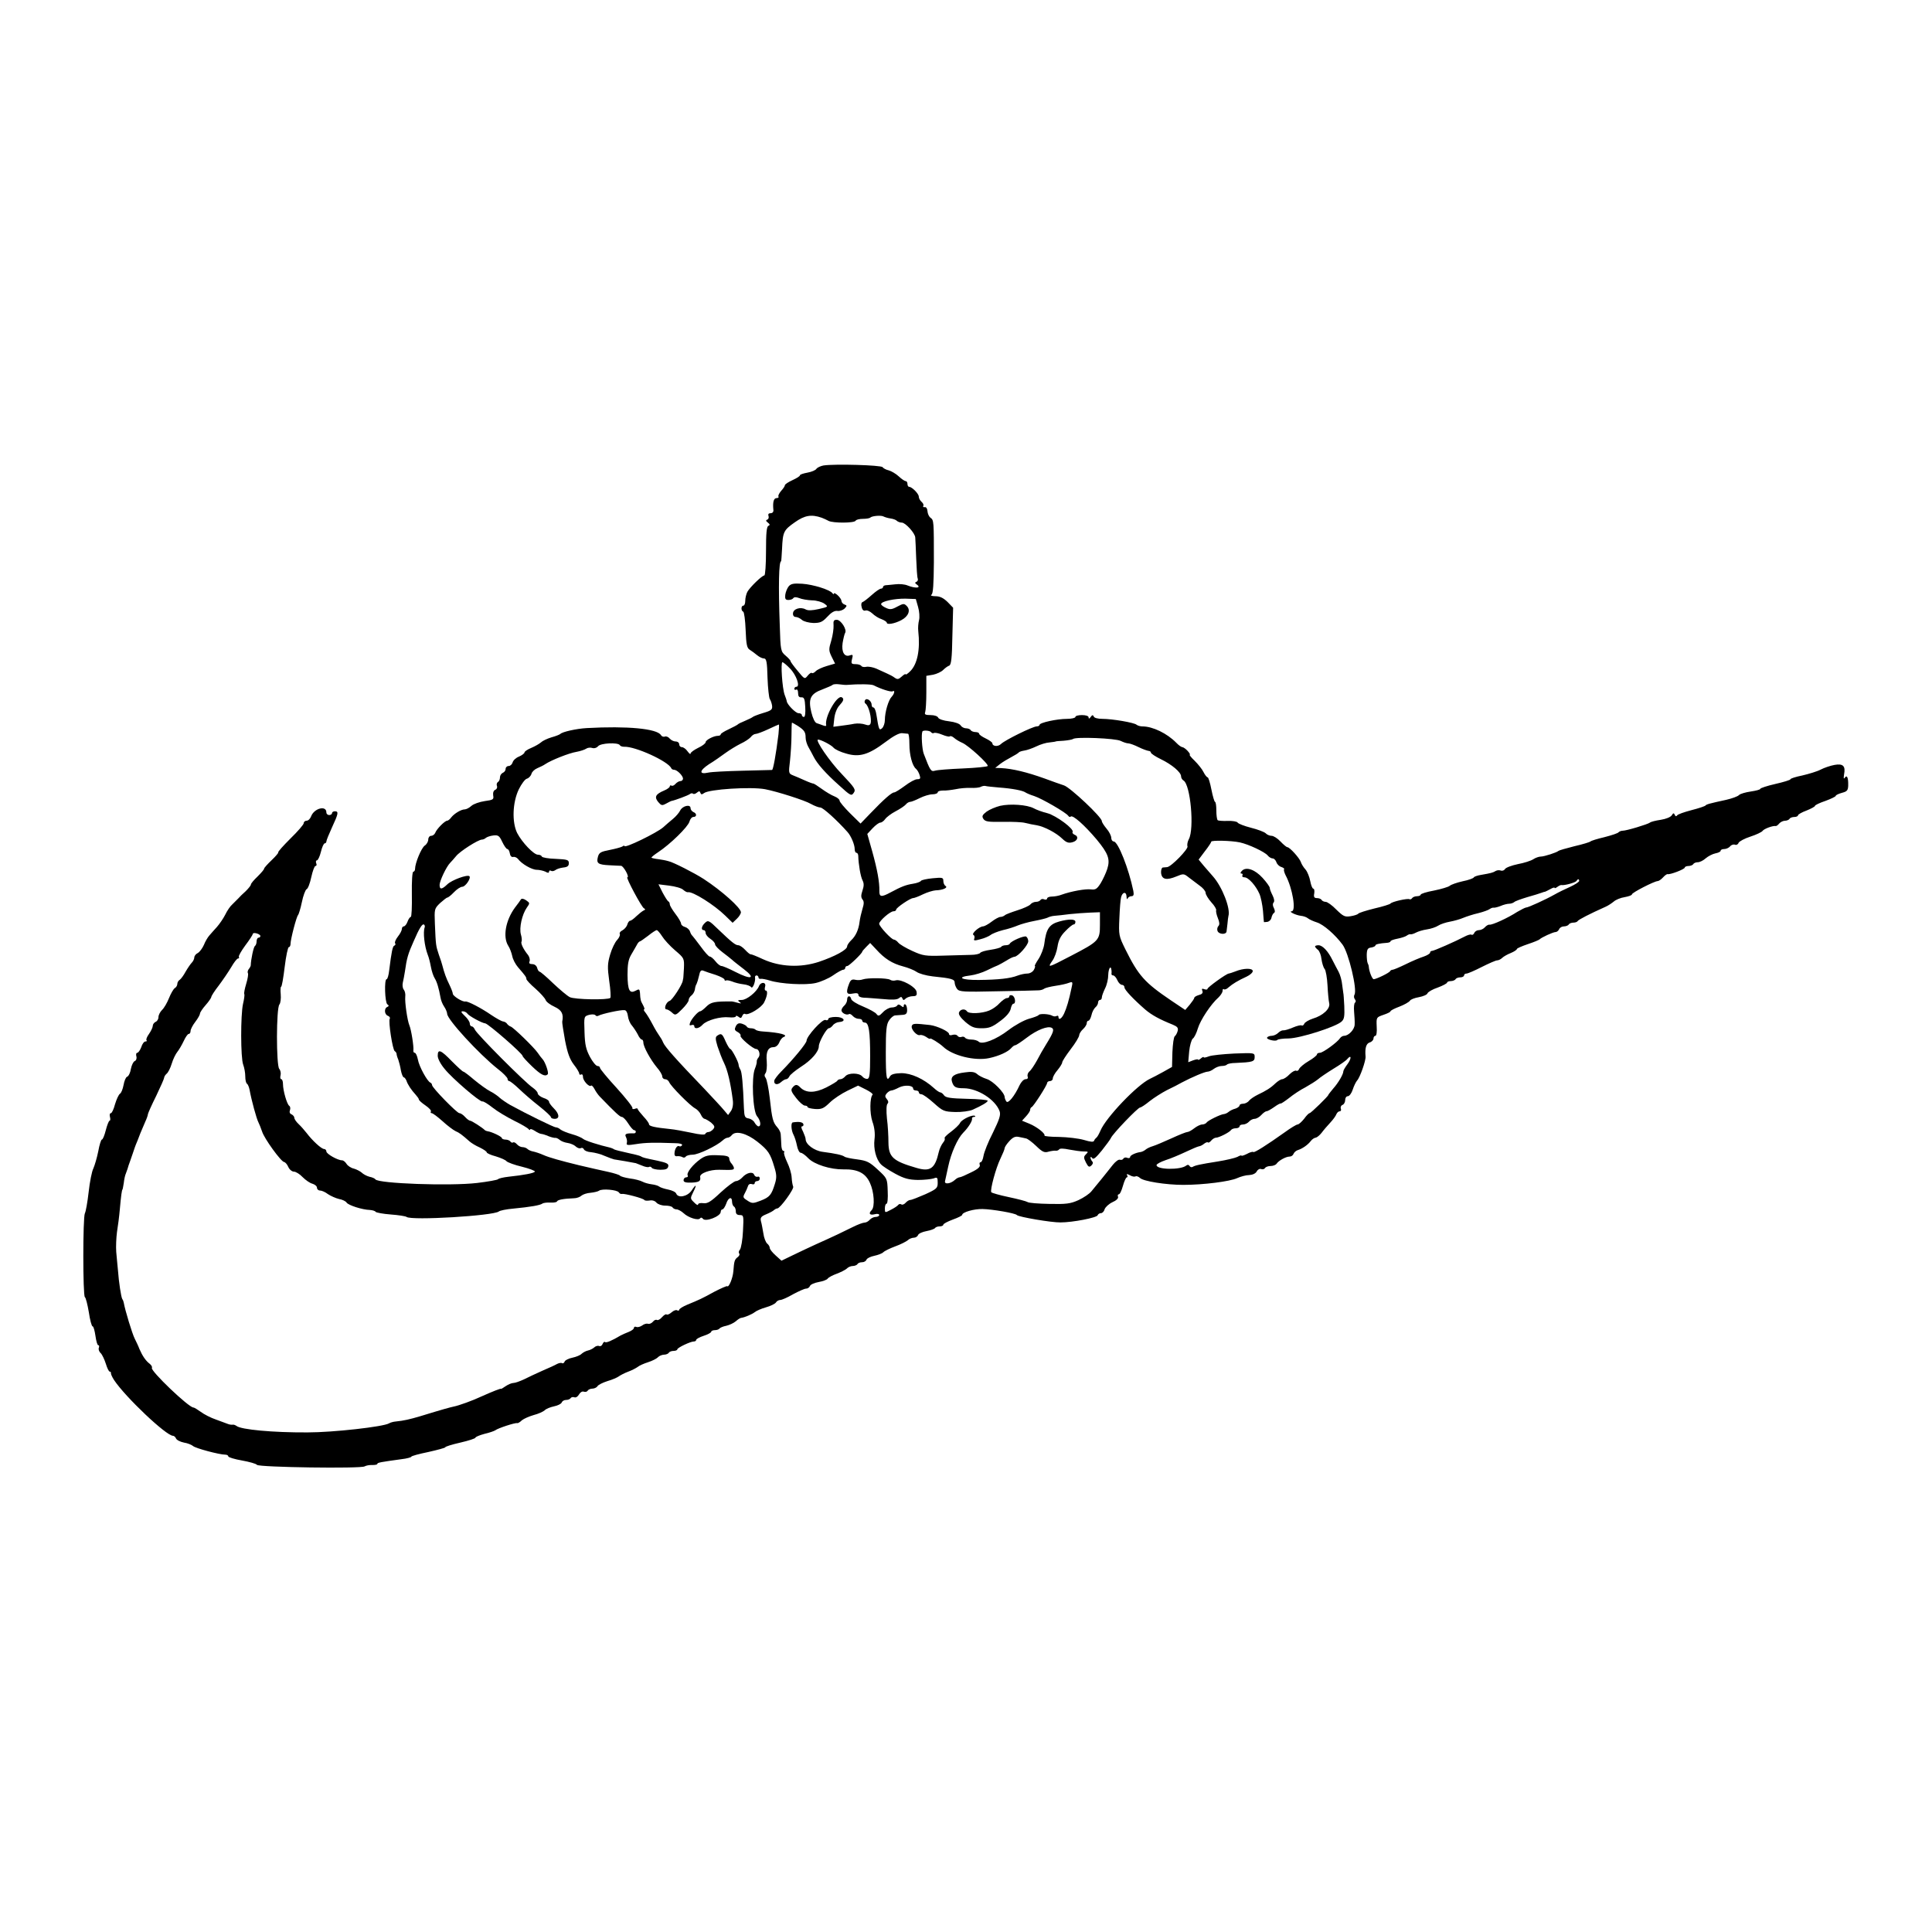 <?xml version="1.0" standalone="no"?>
<!DOCTYPE svg PUBLIC "-//W3C//DTD SVG 20010904//EN"
 "http://www.w3.org/TR/2001/REC-SVG-20010904/DTD/svg10.dtd">
<svg version="1.0" xmlns="http://www.w3.org/2000/svg"
 width="1024pt" height="1024pt" viewBox="0 0 1024 1024"
 preserveAspectRatio="xMidYMid meet">
<g transform="translate(0,1024) scale(0.1,-0.1)"
fill="#000000" stroke="none">
<path d="M4365 7773 c-16 -3 -33 -11 -38 -18 -4 -7 -25 -16 -47 -20 -22 -4
-40 -10 -40 -14 0 -5 -18 -16 -40 -26 -22 -10 -40 -22 -40 -27 0 -5 -9 -18
-20 -30 -10 -12 -17 -25 -14 -30 3 -4 -2 -8 -10 -8 -15 0 -21 -21 -17 -62 2
-11 -5 -18 -14 -18 -11 0 -15 -5 -12 -14 3 -8 1 -17 -6 -20 -9 -3 -8 -8 3 -16
11 -9 12 -13 3 -17 -10 -3 -13 -40 -13 -134 0 -71 -4 -129 -9 -129 -12 0 -76
-62 -90 -87 -6 -12 -11 -33 -11 -47 0 -14 -4 -26 -10 -26 -13 0 -13 -27 -1
-32 5 -1 11 -45 13 -97 3 -78 7 -96 22 -105 10 -6 27 -19 38 -28 12 -10 28
-18 37 -18 13 0 17 -17 19 -103 2 -56 8 -106 12 -112 4 -5 10 -21 12 -34 3
-22 -3 -27 -47 -40 -27 -8 -52 -18 -55 -21 -3 -3 -21 -12 -40 -20 -19 -8 -37
-16 -40 -20 -3 -3 -24 -14 -47 -25 -24 -11 -43 -23 -43 -27 0 -5 -7 -8 -15 -8
-22 0 -65 -22 -65 -34 0 -6 -18 -20 -40 -30 -22 -11 -40 -24 -40 -30 0 -6 -7
0 -16 12 -8 12 -22 22 -30 22 -8 0 -14 7 -14 15 0 8 -8 15 -19 15 -10 0 -24 7
-31 15 -7 9 -19 14 -26 11 -8 -3 -17 1 -21 8 -21 34 -178 49 -393 37 -55 -3
-130 -20 -140 -31 -3 -3 -24 -12 -47 -18 -23 -7 -48 -19 -56 -27 -8 -7 -30
-20 -51 -29 -20 -8 -36 -19 -36 -24 0 -5 -13 -15 -29 -22 -16 -6 -31 -20 -34
-31 -3 -10 -12 -19 -21 -19 -9 0 -16 -7 -16 -15 0 -9 -7 -18 -15 -21 -8 -4
-15 -14 -15 -24 0 -11 -5 -22 -11 -25 -6 -4 -8 -13 -5 -21 3 -8 -1 -17 -9 -20
-9 -4 -13 -15 -11 -30 4 -21 0 -24 -45 -30 -27 -4 -59 -15 -70 -25 -12 -11
-28 -19 -36 -19 -19 0 -55 -22 -71 -42 -7 -10 -17 -18 -22 -18 -12 0 -56 -44
-63 -64 -4 -9 -13 -16 -22 -16 -8 0 -15 -9 -15 -19 0 -11 -8 -26 -19 -33 -18
-13 -51 -93 -51 -123 0 -8 -4 -15 -9 -15 -6 0 -9 -50 -8 -120 1 -66 -1 -120
-6 -120 -4 0 -12 -11 -17 -25 -5 -14 -14 -25 -20 -25 -5 0 -10 -6 -10 -14 0
-7 -9 -25 -21 -40 -11 -14 -18 -30 -15 -35 4 -5 2 -11 -4 -13 -9 -3 -15 -33
-27 -130 -3 -27 -9 -48 -14 -48 -13 0 -9 -124 4 -133 9 -6 9 -10 0 -14 -18 -7
-16 -40 3 -47 8 -3 13 -10 10 -15 -9 -13 15 -165 26 -172 5 -3 10 -10 10 -15
0 -5 4 -19 9 -30 4 -12 11 -38 14 -58 4 -20 11 -36 15 -36 4 0 10 -8 14 -17 7
-22 26 -50 49 -75 9 -10 17 -21 17 -25 0 -5 16 -19 35 -32 19 -13 32 -27 29
-32 -3 -5 -1 -9 4 -9 6 0 31 -19 57 -42 26 -24 57 -47 69 -53 21 -9 33 -18 75
-55 9 -8 33 -23 54 -32 20 -10 37 -21 37 -26 0 -4 21 -14 48 -21 26 -8 52 -19
57 -26 6 -6 43 -20 82 -29 40 -10 71 -22 68 -26 -5 -8 -56 -18 -140 -27 -27
-3 -52 -9 -55 -13 -3 -4 -53 -13 -111 -20 -145 -17 -524 -3 -539 19 -3 5 -17
11 -32 14 -15 4 -33 14 -41 22 -8 7 -27 17 -41 21 -15 3 -33 15 -39 25 -7 11
-17 19 -24 19 -23 0 -83 34 -83 47 0 7 -6 13 -12 13 -14 0 -62 44 -93 85 -11
14 -30 36 -42 47 -13 12 -23 27 -23 34 0 6 -7 14 -15 18 -9 3 -12 12 -8 22 3
9 2 19 -4 23 -12 8 -33 81 -33 115 0 14 -4 26 -9 26 -5 0 -7 9 -4 20 3 11 0
27 -7 35 -16 20 -16 321 1 341 6 7 9 32 7 54 -2 22 -1 40 2 40 4 0 12 47 19
105 7 58 17 105 22 105 5 0 9 8 9 17 0 25 32 147 40 153 3 3 13 34 20 68 7 35
19 66 25 69 7 2 18 31 25 64 7 32 17 59 22 59 6 0 8 7 4 15 -3 8 -1 15 4 15 5
0 15 20 21 45 6 25 15 45 20 45 5 0 9 5 9 10 0 6 14 40 30 75 34 73 36 85 15
85 -8 0 -15 -4 -15 -10 0 -5 -7 -10 -15 -10 -8 0 -15 6 -15 14 0 39 -65 22
-81 -21 -5 -13 -15 -23 -24 -23 -8 0 -15 -6 -15 -13 0 -7 -31 -43 -70 -81 -38
-38 -68 -71 -65 -74 2 -2 -14 -21 -35 -41 -22 -21 -40 -41 -40 -45 0 -5 -16
-23 -35 -42 -19 -18 -35 -37 -35 -42 0 -5 -12 -20 -27 -35 -16 -14 -34 -32
-40 -39 -7 -7 -21 -21 -31 -31 -11 -9 -28 -34 -38 -55 -10 -20 -30 -49 -44
-65 -14 -15 -32 -36 -40 -45 -9 -10 -22 -32 -29 -50 -8 -18 -22 -37 -32 -43
-11 -5 -19 -16 -19 -24 0 -7 -6 -20 -13 -27 -7 -7 -22 -29 -33 -48 -10 -19
-25 -39 -31 -43 -7 -4 -13 -14 -13 -22 0 -8 -6 -18 -13 -22 -7 -4 -21 -28 -31
-53 -10 -25 -26 -53 -37 -63 -10 -10 -19 -27 -19 -38 0 -11 -7 -22 -15 -25 -8
-4 -15 -13 -15 -21 0 -8 -9 -27 -20 -43 -11 -15 -17 -30 -13 -34 3 -3 1 -6 -6
-6 -7 0 -17 -13 -22 -30 -6 -16 -16 -30 -21 -30 -6 0 -8 -9 -5 -19 3 -11 -1
-22 -9 -25 -7 -3 -16 -21 -20 -41 -3 -20 -12 -39 -20 -42 -7 -2 -15 -22 -19
-44 -4 -21 -12 -42 -19 -46 -7 -5 -18 -29 -26 -55 -7 -27 -17 -48 -22 -48 -6
0 -8 -9 -5 -20 3 -11 2 -20 -2 -20 -4 0 -13 -23 -20 -50 -7 -28 -16 -50 -21
-50 -4 0 -13 -28 -19 -62 -7 -35 -19 -75 -26 -91 -8 -15 -19 -71 -25 -125 -6
-53 -15 -104 -20 -113 -11 -21 -11 -437 0 -444 5 -3 14 -39 21 -80 6 -41 15
-75 20 -75 5 0 11 -23 15 -50 4 -28 10 -50 15 -50 5 0 6 -6 3 -14 -3 -7 1 -20
10 -28 8 -8 20 -34 27 -56 7 -23 16 -42 21 -42 4 0 7 -3 6 -7 -1 -5 6 -21 17
-38 60 -90 276 -295 312 -295 6 0 13 -7 16 -14 3 -8 22 -18 42 -22 20 -3 41
-12 48 -18 12 -12 140 -46 171 -46 9 0 16 -4 16 -9 0 -5 33 -15 73 -22 39 -7
75 -17 79 -23 9 -13 554 -21 571 -8 7 4 24 8 40 7 15 0 27 2 27 6 0 7 19 10
128 25 28 3 52 10 52 13 0 4 41 15 90 25 49 11 90 22 90 25 0 4 36 15 80 25
44 10 80 22 80 26 0 4 21 13 47 20 26 6 52 15 58 19 13 11 108 42 116 38 4 -1
15 5 25 15 11 9 39 21 63 28 24 6 50 18 58 25 7 8 30 17 49 21 20 4 38 13 41
20 3 8 13 14 23 14 11 0 21 4 25 10 3 5 12 7 20 4 7 -3 18 4 24 15 6 11 17 18
25 15 8 -3 17 -1 21 5 3 6 15 11 25 11 10 0 23 6 27 13 4 7 28 19 53 27 25 7
52 19 60 25 8 6 31 18 50 25 19 7 42 19 50 25 8 7 33 18 55 25 22 7 46 19 53
27 7 7 22 13 32 13 10 0 22 5 25 10 3 6 15 10 26 10 10 0 19 4 19 8 0 9 70 42
88 42 7 0 12 4 12 8 0 5 18 15 40 22 22 7 40 17 40 22 0 4 9 8 19 8 11 0 22 4
25 9 3 4 19 11 35 14 17 4 39 14 51 24 11 10 24 18 28 18 18 2 58 19 72 30 8
7 35 19 60 26 25 7 49 19 53 26 4 7 15 13 23 13 8 0 38 13 67 30 30 16 61 30
69 30 9 0 18 6 21 14 3 8 24 17 46 21 23 4 44 12 48 18 5 7 26 18 48 26 21 8
45 20 53 27 7 8 22 14 32 14 10 0 22 5 25 10 3 6 14 10 25 10 10 0 20 6 23 14
3 7 21 16 41 20 19 4 41 12 48 19 7 7 36 21 63 31 28 10 57 25 66 32 8 8 23
14 33 14 9 0 19 6 22 14 3 8 23 17 45 21 21 4 41 11 45 16 3 5 14 9 25 9 10 0
19 4 19 9 0 5 23 17 50 27 28 10 50 21 50 25 0 14 62 32 108 31 51 -1 174 -22
182 -32 8 -10 184 -40 231 -39 65 0 193 25 197 38 2 6 10 11 17 11 8 0 17 9
20 21 4 11 22 28 41 37 21 9 33 21 30 29 -3 7 -1 13 4 13 6 0 15 20 22 45 7
25 16 45 21 45 4 0 5 5 1 11 -4 8 0 8 15 0 12 -7 25 -9 30 -6 5 3 15 -1 23 -8
17 -18 139 -37 230 -37 106 0 248 18 286 36 18 8 46 16 63 16 18 1 34 8 40 19
5 10 16 16 23 13 8 -3 17 -1 21 5 3 6 17 11 30 11 13 0 28 6 32 13 11 16 49
37 68 37 9 0 18 6 21 14 3 8 13 17 22 20 26 8 55 29 70 49 7 9 19 17 25 17 7
1 21 12 32 26 11 15 32 39 46 54 14 15 29 35 32 44 4 9 11 16 18 16 6 0 9 6 6
14 -3 8 1 17 9 20 8 3 14 15 14 26 0 11 6 20 14 20 8 0 20 16 26 35 6 19 17
41 23 48 15 15 47 106 45 127 -4 45 3 69 22 75 11 3 20 13 20 21 0 8 5 14 10
14 6 0 9 21 7 49 -2 49 -2 49 35 62 21 7 38 15 38 19 0 4 21 15 48 25 26 10
50 24 55 31 4 7 25 15 48 19 22 4 43 13 45 20 3 8 28 22 55 31 27 10 49 22 49
26 0 4 9 8 19 8 11 0 23 5 26 10 3 6 15 10 26 10 10 0 19 5 19 10 0 6 6 10 13
10 7 0 44 16 81 35 38 19 74 35 82 35 7 0 19 6 26 13 7 7 28 19 46 26 17 7 32
17 32 21 0 4 26 15 58 26 31 10 59 22 62 25 9 10 72 39 85 39 7 0 15 7 19 15
3 8 14 15 25 15 11 0 23 5 26 10 3 6 15 10 25 10 10 0 20 4 22 8 3 7 65 39
148 76 14 6 33 19 44 28 10 9 36 20 57 23 22 4 39 10 39 15 0 9 119 70 136 70
6 0 19 9 29 20 9 10 20 18 24 17 12 -4 91 26 91 35 0 4 9 8 19 8 11 0 23 5 26
10 3 6 14 10 24 10 10 0 29 9 42 21 13 11 36 23 51 26 16 3 28 9 28 14 0 5 8
9 19 9 10 0 24 6 31 14 6 8 18 12 26 9 7 -3 16 1 19 10 4 8 32 23 63 33 31 10
60 24 64 30 7 11 55 29 70 26 3 -1 12 5 18 13 7 8 21 15 31 15 10 0 21 5 24
10 3 6 15 10 26 10 10 0 19 4 19 9 0 4 20 16 45 25 25 10 45 21 45 25 0 4 25
16 55 26 30 11 55 23 55 27 0 4 15 11 33 16 27 7 32 13 33 38 1 42 -6 59 -18
42 -6 -9 -7 -3 -4 17 9 45 -5 59 -50 51 -22 -4 -55 -15 -74 -25 -19 -10 -63
-23 -97 -31 -35 -7 -63 -16 -63 -20 0 -4 -36 -15 -80 -25 -44 -10 -80 -22 -80
-26 0 -4 -23 -10 -50 -14 -28 -4 -56 -12 -63 -19 -6 -7 -37 -18 -67 -25 -92
-20 -105 -24 -110 -30 -3 -4 -36 -15 -75 -25 -38 -10 -73 -22 -76 -28 -4 -6
-9 -5 -12 3 -5 11 -8 11 -16 -2 -6 -10 -32 -20 -58 -24 -27 -4 -52 -10 -58
-15 -12 -9 -124 -43 -145 -43 -8 0 -17 -4 -21 -8 -3 -5 -36 -16 -75 -26 -38
-9 -71 -19 -74 -23 -3 -3 -41 -15 -85 -25 -44 -11 -82 -22 -85 -25 -8 -8 -75
-30 -94 -30 -9 0 -27 -6 -39 -14 -12 -8 -49 -20 -82 -26 -33 -7 -63 -18 -68
-26 -4 -7 -14 -11 -22 -8 -8 3 -20 2 -27 -2 -14 -9 -26 -12 -78 -21 -19 -3
-36 -9 -38 -13 -2 -5 -29 -15 -60 -21 -31 -7 -62 -18 -68 -24 -7 -6 -44 -17
-83 -25 -39 -7 -71 -17 -71 -22 0 -4 -9 -8 -19 -8 -11 0 -23 -5 -26 -10 -4 -6
-10 -8 -14 -6 -9 6 -94 -13 -101 -23 -3 -4 -41 -16 -85 -26 -44 -11 -83 -23
-86 -28 -3 -4 -21 -10 -40 -13 -31 -5 -39 -1 -76 35 -22 23 -48 41 -56 41 -9
0 -19 5 -22 10 -3 6 -15 10 -25 10 -14 0 -18 6 -14 25 2 14 0 25 -5 25 -5 0
-12 18 -16 39 -4 22 -15 50 -25 62 -11 12 -22 30 -25 40 -7 21 -59 79 -72 79
-4 0 -21 14 -36 30 -16 17 -37 30 -47 30 -10 0 -25 6 -32 14 -8 7 -42 20 -78
29 -35 9 -66 21 -70 27 -3 6 -27 10 -53 9 -26 -1 -50 1 -53 4 -4 4 -7 27 -7
52 0 25 -3 45 -7 45 -3 0 -12 29 -19 65 -7 36 -16 65 -20 65 -4 0 -14 12 -22
28 -7 15 -29 42 -47 60 -18 17 -30 32 -26 32 4 0 -1 9 -11 20 -10 11 -23 20
-28 20 -5 0 -20 10 -32 23 -49 50 -125 87 -180 87 -11 0 -25 4 -31 9 -12 11
-128 31 -181 31 -24 0 -44 5 -46 13 -4 9 -8 8 -16 -3 -7 -10 -11 -11 -11 -2 0
7 -14 12 -35 12 -19 0 -35 -4 -35 -10 0 -5 -20 -10 -44 -10 -53 0 -146 -20
-146 -32 0 -4 -7 -8 -15 -8 -21 0 -169 -73 -189 -93 -16 -16 -46 -13 -46 4 0
4 -16 16 -35 25 -19 9 -35 20 -35 25 0 5 -9 9 -19 9 -11 0 -23 5 -26 10 -3 6
-15 10 -25 10 -10 0 -23 7 -28 15 -5 9 -29 18 -61 22 -30 3 -55 12 -58 19 -3
8 -20 14 -40 14 -28 0 -34 3 -29 16 3 9 6 55 6 104 l0 88 36 6 c19 4 43 15 53
25 10 10 25 21 32 23 11 4 15 40 17 156 l4 151 -30 31 c-22 21 -40 30 -64 30
-19 0 -28 4 -21 8 9 5 12 55 13 172 0 219 0 223 -18 236 -8 6 -15 21 -16 35
-1 14 -7 23 -15 21 -7 -1 -10 2 -7 7 3 5 -1 14 -9 21 -8 7 -15 19 -15 28 0 15
-36 52 -52 52 -4 0 -8 7 -8 15 0 8 -4 15 -9 15 -6 0 -22 11 -37 25 -15 14 -39
28 -53 32 -14 3 -29 11 -33 17 -7 11 -254 18 -313 9z m-10 -277 c11 -4 28 -12
37 -17 24 -12 135 -12 143 1 3 6 21 10 39 10 18 0 36 3 39 7 10 9 59 13 71 5
6 -3 22 -8 36 -10 14 -2 29 -7 34 -13 6 -5 17 -9 26 -9 19 0 70 -56 71 -79 1
-9 3 -58 5 -110 2 -52 5 -100 8 -107 3 -7 0 -15 -7 -18 -9 -3 -8 -7 2 -14 27
-19 -7 -22 -49 -5 -14 6 -43 9 -65 6 -22 -2 -46 -5 -52 -5 -7 -1 -13 -5 -13
-10 0 -4 -5 -8 -11 -8 -6 0 -28 -15 -49 -34 -20 -18 -42 -35 -48 -37 -7 -2 -9
-14 -5 -27 3 -15 11 -21 20 -18 8 3 24 -4 36 -15 12 -12 34 -26 50 -31 15 -6
27 -14 27 -18 0 -13 41 -6 77 13 38 20 51 53 29 75 -14 14 -18 14 -50 -3 -29
-16 -39 -17 -60 -7 -14 6 -26 15 -26 20 0 15 72 30 130 29 l54 -2 12 -42 c7
-24 9 -55 5 -70 -4 -16 -6 -41 -4 -58 11 -99 -5 -176 -43 -213 -13 -13 -24
-20 -24 -16 0 4 -9 -1 -21 -12 -16 -15 -23 -16 -37 -6 -9 7 -28 17 -42 23 -14
6 -38 17 -55 25 -16 7 -40 12 -52 10 -13 -3 -25 -1 -28 5 -4 5 -17 9 -31 9
-21 0 -24 3 -18 27 6 22 4 25 -10 20 -30 -12 -47 17 -40 65 4 24 10 48 13 53
12 17 -22 70 -44 70 -16 0 -19 -6 -17 -30 1 -16 -4 -52 -12 -80 -14 -46 -14
-53 2 -86 l18 -36 -44 -13 c-24 -7 -50 -19 -58 -27 -8 -9 -18 -13 -21 -10 -3
4 -13 -3 -22 -14 -16 -20 -17 -19 -53 25 -21 25 -38 48 -38 52 0 4 -12 17 -26
29 -26 22 -27 27 -31 157 -8 215 -5 343 7 343 1 0 3 30 5 66 4 90 8 99 68 141
52 37 88 43 142 24z m-168 -799 c33 -33 56 -97 34 -97 -6 0 -11 -5 -11 -11 0
-5 5 -7 10 -4 6 3 10 -5 10 -18 0 -17 5 -24 18 -23 14 1 18 -9 20 -51 2 -32
-1 -53 -7 -53 -6 0 -11 5 -11 10 0 6 -8 10 -18 10 -15 0 -62 48 -62 64 0 3 -5
17 -11 33 -13 34 -22 173 -12 173 5 0 23 -15 40 -33z m303 -87 c61 5 127 4
140 -2 41 -21 93 -37 101 -32 14 8 10 -13 -5 -29 -17 -17 -36 -81 -36 -123 0
-17 -7 -37 -15 -44 -15 -13 -17 -9 -30 73 -3 20 -10 37 -15 37 -6 0 -10 6 -10
14 0 21 -26 40 -35 25 -4 -6 -3 -14 2 -18 18 -11 35 -83 27 -106 -4 -10 -12
-11 -29 -5 -13 5 -39 7 -57 4 -18 -4 -51 -8 -72 -11 l-39 -5 5 45 c3 26 14 54
27 68 22 24 26 35 13 43 -25 15 -93 -105 -83 -148 1 -5 -6 -5 -16 -1 -10 4
-25 9 -34 12 -10 3 -21 26 -29 59 -17 71 -4 97 59 120 25 10 50 20 54 24 4 4
20 5 35 3 15 -2 34 -4 42 -3z m-262 -217 c35 -23 42 -33 42 -63 0 -14 7 -36
15 -50 8 -14 20 -36 27 -50 19 -38 64 -89 136 -153 60 -55 65 -57 77 -39 12
17 6 26 -63 99 -64 66 -144 183 -126 183 15 0 71 -29 82 -43 8 -9 37 -23 67
-31 70 -21 119 -6 208 61 42 32 74 49 89 47 13 -1 26 -3 31 -3 4 -1 7 -25 7
-55 0 -57 15 -115 35 -131 7 -6 15 -20 19 -33 6 -18 4 -22 -13 -22 -11 0 -40
-16 -65 -35 -26 -19 -51 -35 -57 -35 -13 0 -55 -37 -125 -110 l-53 -55 -56 55
c-30 30 -55 60 -55 66 0 7 -12 17 -27 23 -16 6 -46 24 -68 40 -22 16 -42 29
-45 28 -3 0 -23 7 -45 17 -22 10 -50 22 -63 27 -22 9 -23 12 -15 76 4 38 8 98
8 136 0 37 1 67 3 67 1 0 15 -8 30 -17z m-102 -45 c-13 -106 -28 -188 -34
-189 -4 0 -74 -2 -157 -4 -82 -2 -164 -6 -181 -10 -50 -11 -48 10 3 44 27 16
66 44 88 60 22 16 58 38 80 49 22 10 46 26 54 35 7 10 19 17 26 17 7 0 37 11
67 25 29 14 55 25 56 25 2 0 1 -24 -2 -52z m809 11 c4 -5 10 -7 15 -4 5 3 25
-1 44 -9 19 -8 37 -12 40 -9 3 4 14 0 23 -8 10 -9 29 -20 43 -26 33 -14 141
-113 135 -123 -2 -4 -62 -10 -132 -13 -71 -3 -137 -8 -148 -12 -21 -6 -25 1
-59 90 -9 24 -14 103 -7 118 3 8 41 5 46 -4z m1005 -46 c14 -7 32 -13 40 -13
8 0 33 -9 55 -20 22 -11 46 -19 53 -20 6 0 12 -4 12 -9 0 -5 24 -21 53 -35 58
-28 107 -69 107 -91 0 -8 6 -18 13 -22 37 -22 58 -256 28 -311 -7 -13 -10 -30
-7 -38 5 -14 -86 -108 -108 -110 -6 0 -16 -2 -23 -2 -6 -1 -10 -14 -9 -29 4
-35 29 -40 82 -18 36 15 39 15 64 -5 14 -11 40 -30 57 -43 18 -12 33 -30 33
-39 0 -9 14 -32 30 -50 17 -18 28 -37 26 -43 -2 -5 2 -24 9 -41 9 -22 10 -35
3 -42 -6 -6 -8 -18 -5 -26 7 -19 46 -21 48 -3 1 6 3 26 5 42 1 17 4 35 5 40
12 39 -33 155 -82 210 -10 11 -31 35 -47 54 l-29 35 33 44 c19 24 34 47 34 51
0 8 106 6 152 -4 46 -10 131 -50 147 -69 7 -9 19 -16 27 -16 7 0 15 -9 19 -19
3 -11 15 -23 26 -26 11 -4 18 -9 15 -12 -3 -3 1 -18 8 -32 37 -69 57 -191 32
-191 -19 -1 23 -21 49 -24 13 -1 30 -7 37 -13 7 -6 29 -16 48 -22 35 -11 97
-65 136 -118 32 -43 79 -239 63 -265 -4 -7 -3 -18 2 -24 6 -7 6 -15 1 -18 -5
-3 -7 -25 -5 -48 2 -24 4 -54 3 -68 0 -26 -32 -60 -56 -60 -7 0 -17 -6 -21
-12 -14 -22 -91 -78 -107 -78 -9 0 -16 -4 -16 -9 0 -5 -20 -21 -44 -35 -24
-14 -46 -33 -50 -41 -3 -9 -10 -13 -16 -10 -5 3 -21 -5 -35 -19 -14 -15 -32
-26 -39 -26 -7 0 -23 -10 -36 -22 -26 -25 -49 -39 -95 -61 -16 -8 -36 -21 -44
-30 -7 -10 -22 -17 -32 -17 -11 0 -19 -4 -19 -9 0 -5 -10 -13 -22 -17 -13 -3
-29 -11 -37 -18 -7 -6 -19 -11 -25 -11 -18 -2 -84 -34 -91 -45 -3 -5 -14 -10
-23 -10 -9 0 -28 -9 -42 -20 -14 -11 -30 -20 -37 -20 -6 0 -44 -15 -85 -34
-40 -18 -84 -37 -98 -41 -14 -4 -31 -12 -39 -19 -7 -6 -19 -11 -25 -12 -25 -3
-56 -17 -56 -26 0 -6 -7 -8 -15 -5 -8 4 -17 2 -21 -4 -3 -6 -11 -8 -18 -6 -7
3 -23 -9 -37 -26 -13 -17 -40 -50 -59 -74 -19 -23 -44 -53 -55 -67 -10 -13
-41 -34 -69 -47 -42 -19 -65 -22 -154 -20 -58 1 -110 5 -116 10 -6 4 -51 16
-99 26 -48 10 -90 22 -93 26 -7 12 24 128 49 179 12 25 22 49 22 55 0 5 11 22
25 37 19 21 32 26 50 22 14 -3 31 -6 38 -8 8 -1 32 -19 54 -40 33 -32 44 -37
66 -30 15 4 32 6 39 5 6 -1 14 3 17 7 3 6 25 5 53 -1 27 -5 61 -10 76 -10 26
0 27 -1 13 -15 -13 -13 -13 -18 0 -44 12 -23 17 -26 28 -16 9 8 11 17 5 22 -5
6 -9 15 -9 20 0 6 4 5 9 -2 6 -10 19 1 51 40 23 29 45 59 48 66 8 21 143 162
155 162 5 0 28 15 51 34 23 18 64 44 91 58 28 13 64 32 80 41 51 27 121 57
136 57 8 0 23 7 33 15 11 8 29 15 41 15 12 0 25 3 29 8 4 4 24 8 44 8 91 4
102 7 102 31 0 23 -1 23 -108 19 -59 -3 -120 -9 -135 -15 -15 -6 -27 -8 -27
-5 0 4 -7 1 -15 -6 -8 -7 -15 -10 -15 -6 0 3 -12 1 -26 -4 l-26 -10 5 57 c3
31 12 62 19 68 8 5 20 30 27 54 13 44 69 129 110 165 11 11 21 26 21 34 0 9 3
12 7 9 3 -4 15 0 25 10 21 18 48 35 96 57 17 8 32 21 32 29 0 17 -50 16 -93
-2 -16 -6 -31 -11 -34 -11 -12 0 -113 -73 -113 -81 0 -5 -8 -5 -17 -2 -12 5
-15 2 -10 -9 4 -11 -2 -18 -19 -22 -13 -4 -24 -10 -24 -15 0 -4 -11 -20 -24
-36 l-24 -28 -76 51 c-139 94 -172 131 -241 270 -35 71 -36 76 -32 165 2 51 6
101 9 111 7 29 28 32 29 4 0 -12 3 -17 6 -10 2 6 12 12 20 12 11 0 14 7 10 28
-24 117 -81 262 -104 262 -7 0 -13 9 -13 19 0 11 -11 33 -25 49 -14 17 -25 34
-25 40 0 21 -166 177 -200 189 -19 6 -66 23 -104 37 -92 33 -169 52 -231 55
l-30 1 25 20 c14 11 41 27 60 37 19 10 37 21 40 25 3 4 17 8 30 10 14 2 42 12
63 22 20 10 52 20 70 21 17 2 32 4 32 5 0 1 19 3 43 4 23 2 45 6 49 9 12 13
227 4 253 -10z m-2655 -22 c3 -6 13 -9 23 -9 58 3 234 -77 250 -114 2 -5 9 -8
15 -8 15 0 47 -31 47 -47 0 -7 -6 -13 -14 -13 -7 0 -19 -7 -26 -15 -7 -8 -16
-12 -21 -9 -5 3 -9 1 -9 -4 0 -5 -13 -15 -30 -22 -45 -19 -53 -34 -32 -60 17
-20 21 -21 43 -9 13 7 26 14 29 14 17 3 87 29 96 36 6 5 14 6 17 2 4 -3 13 -1
21 6 11 9 15 9 18 -1 4 -10 8 -10 19 -2 25 21 249 35 324 21 63 -12 211 -59
243 -78 18 -10 41 -19 50 -19 14 0 89 -68 144 -130 19 -21 38 -67 38 -90 0
-11 4 -20 9 -20 6 0 10 -8 10 -17 1 -42 12 -110 23 -130 8 -16 7 -30 -1 -54
-8 -24 -8 -35 0 -46 9 -10 9 -23 0 -51 -6 -20 -13 -50 -15 -67 -5 -43 -21 -77
-45 -99 -11 -11 -21 -25 -21 -32 0 -18 -64 -53 -150 -82 -98 -32 -206 -27
-296 14 -32 15 -62 27 -65 26 -4 -1 -17 10 -29 23 -13 14 -29 25 -37 25 -15 0
-35 16 -107 85 -48 47 -53 49 -69 34 -19 -17 -23 -39 -7 -39 6 0 10 -7 10 -15
0 -8 11 -22 25 -31 14 -9 25 -22 25 -29 0 -7 17 -25 38 -41 20 -15 44 -34 52
-41 8 -8 37 -30 64 -51 64 -49 37 -56 -47 -13 -33 17 -66 31 -73 31 -7 0 -21
11 -32 25 -11 14 -24 25 -30 25 -6 0 -27 24 -48 53 -21 28 -41 54 -44 57 -4 3
-10 13 -13 23 -4 11 -16 21 -27 24 -11 3 -20 11 -20 17 0 7 -13 30 -30 52 -16
21 -30 44 -30 51 0 6 -3 13 -7 15 -5 2 -18 23 -31 47 l-22 44 57 -7 c31 -4 65
-13 74 -22 9 -8 20 -14 25 -13 24 6 140 -67 198 -124 l39 -38 22 21 c12 11 22
27 22 35 0 23 -102 114 -197 176 -51 33 -162 89 -185 94 -5 1 -12 3 -15 4 -3
1 -20 4 -39 7 -19 2 -36 6 -38 8 -2 2 14 15 35 29 64 42 159 135 166 162 4 14
13 25 21 25 19 0 19 19 0 26 -8 4 -15 13 -15 21 0 22 -43 12 -55 -13 -6 -12
-23 -32 -39 -45 -16 -13 -39 -33 -51 -44 -33 -29 -205 -113 -205 -99 0 3 -6 2
-12 -3 -7 -4 -37 -12 -67 -18 -47 -9 -56 -14 -62 -37 -9 -34 1 -41 61 -44 25
-1 52 -3 62 -3 13 -1 46 -61 33 -61 -9 0 76 -159 88 -164 9 -5 8 -8 -2 -12 -8
-4 -25 -18 -38 -30 -13 -13 -28 -24 -33 -24 -5 0 -12 -9 -15 -20 -3 -11 -15
-25 -26 -31 -11 -5 -17 -14 -14 -19 3 -6 -3 -20 -14 -32 -11 -11 -28 -46 -37
-77 -14 -48 -15 -67 -5 -140 7 -46 9 -86 6 -90 -13 -12 -189 -9 -215 4 -14 7
-54 41 -89 74 -35 34 -67 61 -71 61 -4 0 -10 9 -13 20 -3 12 -14 20 -26 20
-14 0 -19 5 -14 15 3 9 -1 23 -8 33 -24 29 -40 62 -35 71 3 4 2 22 -3 38 -10
35 6 106 31 142 17 24 17 25 -3 39 -13 9 -24 11 -28 5 -3 -5 -17 -25 -32 -44
-49 -67 -65 -155 -35 -202 8 -12 17 -36 21 -54 3 -17 17 -44 31 -60 39 -45 44
-52 44 -62 0 -5 21 -28 48 -51 26 -23 50 -50 54 -60 3 -10 25 -26 47 -36 39
-18 49 -39 41 -79 -1 -5 6 -50 15 -100 13 -67 25 -99 46 -127 16 -20 29 -42
29 -48 0 -6 5 -8 10 -5 6 3 10 -2 10 -13 0 -20 33 -56 43 -46 3 3 11 -5 18
-18 6 -12 19 -31 28 -40 82 -85 107 -108 117 -108 7 0 22 -16 34 -35 12 -19
26 -35 31 -35 5 0 9 -4 9 -9 0 -5 -6 -9 -12 -8 -40 1 -49 -3 -40 -20 5 -10 7
-24 4 -32 -3 -11 6 -12 49 -5 50 8 94 9 207 5 26 0 41 -5 37 -11 -4 -6 -10 -8
-15 -5 -10 6 -24 -13 -25 -38 -1 -11 4 -17 14 -15 9 1 21 -1 28 -5 6 -4 14 -3
18 3 3 5 20 10 37 10 29 0 126 46 159 76 8 8 20 14 26 14 6 0 16 6 22 14 21
25 79 9 135 -35 58 -46 69 -63 90 -134 13 -41 13 -58 3 -90 -18 -58 -27 -70
-76 -89 -39 -15 -45 -15 -67 -1 -27 17 -28 19 -15 43 5 9 12 25 15 34 3 11 11
15 21 12 8 -3 15 -1 15 5 0 6 6 11 13 11 8 0 14 6 14 14 0 8 -6 12 -12 9 -7
-2 -15 3 -18 11 -7 18 -40 11 -63 -15 -9 -10 -24 -19 -33 -19 -9 0 -45 -27
-81 -60 -53 -50 -70 -60 -92 -57 -16 2 -28 -1 -28 -7 0 -6 -10 -1 -21 11 -21
20 -21 22 -5 54 21 42 16 46 -9 8 -22 -31 -71 -41 -81 -15 -3 8 -22 17 -42 21
-20 4 -42 11 -48 16 -6 5 -24 10 -40 12 -16 2 -38 8 -49 14 -11 6 -41 14 -67
17 -26 4 -50 11 -52 15 -3 4 -31 13 -63 20 -50 11 -82 18 -154 35 -98 24 -159
41 -188 54 -20 9 -45 17 -56 19 -11 2 -24 8 -29 13 -6 6 -18 10 -27 10 -9 0
-22 7 -29 15 -7 8 -16 13 -20 10 -5 -3 -11 -1 -15 5 -3 5 -15 10 -26 10 -10 0
-19 4 -19 8 0 8 -56 34 -75 36 -5 1 -12 3 -15 6 -14 14 -70 50 -78 50 -5 0
-17 9 -27 20 -10 11 -23 20 -30 20 -13 0 -145 135 -145 149 0 5 -4 11 -9 13
-16 6 -60 86 -66 122 -4 20 -11 36 -17 36 -5 0 -8 6 -7 13 3 18 -11 109 -21
132 -11 26 -25 123 -22 153 2 13 -2 30 -8 37 -6 7 -8 24 -5 37 3 12 8 39 11
58 10 72 17 95 46 160 30 70 46 95 55 90 4 -3 6 -9 4 -15 -10 -25 -1 -101 16
-145 6 -14 13 -43 17 -65 4 -22 13 -49 20 -60 12 -19 22 -53 31 -103 2 -13 10
-34 19 -47 9 -13 16 -31 16 -38 0 -30 168 -213 269 -293 28 -21 50 -45 51 -51
0 -7 4 -13 9 -13 5 0 29 -19 53 -42 24 -23 71 -64 106 -91 34 -27 62 -53 62
-58 0 -5 9 -9 20 -9 28 0 25 26 -5 56 -14 14 -25 29 -25 35 0 6 -13 15 -30 20
-16 6 -30 17 -30 24 0 7 -12 20 -26 30 -39 25 -300 287 -307 308 -4 9 -11 17
-17 17 -5 0 -10 7 -10 15 0 9 -12 27 -26 40 -20 19 -23 25 -11 25 9 0 20 -6
24 -12 7 -12 78 -51 95 -52 16 -2 198 -160 198 -173 0 -4 22 -28 50 -55 47
-45 69 -56 83 -42 7 7 -13 65 -27 80 -6 6 -18 22 -26 34 -19 28 -128 134 -143
139 -7 2 -15 9 -19 14 -3 6 -13 12 -21 13 -9 1 -37 17 -64 35 -52 36 -123 73
-136 71 -15 -4 -67 29 -67 41 0 7 -9 29 -19 50 -16 32 -26 60 -37 102 -1 6 -9
30 -18 55 -16 49 -16 47 -21 164 -3 78 -3 80 28 110 18 16 35 29 38 29 3 -1
19 11 34 27 16 17 36 30 45 30 17 0 48 46 38 56 -11 10 -93 -20 -117 -43 -29
-28 -41 -29 -41 -3 0 21 36 97 56 117 7 7 21 23 31 35 20 26 118 88 137 88 6
0 16 4 21 9 6 5 23 11 40 13 26 3 32 -2 47 -34 10 -21 22 -38 27 -38 5 0 11
-10 13 -22 2 -14 9 -22 18 -20 8 2 19 -3 25 -10 20 -27 74 -58 100 -58 14 0
35 -5 46 -10 13 -8 19 -7 19 0 0 6 5 8 10 5 6 -4 16 -2 23 3 7 6 26 12 42 14
22 2 30 8 30 23 0 18 -8 20 -70 23 -38 1 -71 7 -73 12 -2 6 -11 10 -21 10 -22
0 -84 65 -110 115 -28 57 -25 162 9 232 14 28 33 54 43 56 10 3 21 15 24 26 3
11 17 24 32 30 14 6 33 15 41 21 31 21 127 59 165 65 22 4 45 12 52 17 7 5 21
7 31 4 11 -4 24 0 32 9 14 17 105 21 115 6z m2010 -225 c70 -5 126 -16 140
-26 6 -4 26 -13 46 -19 40 -13 170 -88 181 -105 4 -6 10 -8 13 -4 11 10 73
-45 138 -122 61 -74 72 -104 56 -155 -7 -22 -23 -56 -35 -76 -19 -30 -27 -36
-51 -33 -29 4 -106 -10 -156 -28 -15 -6 -38 -10 -52 -10 -14 0 -25 -5 -25 -10
0 -6 -7 -8 -15 -5 -8 4 -17 2 -20 -3 -4 -6 -14 -10 -24 -10 -10 0 -24 -6 -30
-14 -6 -7 -37 -21 -69 -31 -31 -10 -61 -21 -66 -26 -6 -5 -16 -9 -24 -9 -7 0
-28 -11 -46 -25 -18 -14 -39 -25 -45 -25 -20 0 -63 -38 -52 -45 6 -3 8 -12 5
-20 -5 -11 1 -12 33 -3 21 5 45 16 53 22 8 7 38 19 65 26 28 6 64 18 80 25 17
7 56 18 88 24 32 6 63 14 69 17 7 4 23 9 37 10 14 1 51 5 81 9 30 3 79 7 108
8 l52 2 0 -66 c0 -83 -5 -88 -155 -166 -123 -64 -124 -64 -97 -25 11 15 23 48
27 74 5 34 16 57 42 83 18 19 38 35 43 35 6 0 10 6 10 14 0 15 -33 16 -85 2
-54 -15 -70 -39 -80 -119 -3 -23 -17 -59 -30 -79 -14 -21 -23 -38 -20 -38 3 0
1 -9 -5 -20 -6 -11 -21 -20 -35 -20 -13 0 -36 -5 -52 -11 -38 -15 -101 -22
-206 -23 -92 -1 -121 15 -43 24 24 3 63 15 87 27 24 12 51 24 59 27 8 4 29 15
45 25 17 11 36 20 42 20 19 1 73 62 73 82 0 10 -5 21 -11 25 -11 6 -81 -24
-87 -38 -2 -5 -12 -8 -22 -8 -10 0 -21 -4 -24 -9 -3 -4 -28 -11 -55 -15 -28
-4 -53 -11 -56 -17 -4 -5 -25 -10 -48 -10 -23 -1 -89 -2 -146 -4 -97 -3 -109
-1 -166 25 -33 15 -67 35 -74 44 -7 9 -18 16 -23 16 -13 0 -78 70 -78 84 0 15
58 66 76 66 8 0 14 4 14 9 0 10 75 61 90 61 6 0 30 9 52 20 23 11 53 20 67 21
38 1 67 14 53 23 -7 4 -12 16 -12 27 0 18 -5 19 -57 14 -31 -3 -59 -9 -62 -14
-3 -5 -22 -12 -42 -15 -38 -6 -61 -15 -119 -46 -48 -26 -60 -25 -59 8 1 47
-11 113 -38 210 l-26 92 28 30 c16 17 34 30 41 30 7 0 19 9 26 19 7 10 32 29
55 41 23 12 47 28 54 36 6 8 17 14 23 14 7 0 29 9 51 20 22 11 52 20 67 20 15
0 28 5 28 10 0 6 12 10 28 10 15 -1 45 3 67 7 22 5 58 8 80 7 22 -1 46 1 54 6
8 4 20 6 25 4 6 -2 38 -5 71 -8z m3075 -495 c0 -5 -21 -19 -47 -31 -27 -12
-64 -30 -83 -41 -48 -27 -140 -69 -151 -69 -5 0 -26 -11 -47 -23 -49 -32 -134
-71 -148 -68 -6 1 -17 -6 -24 -14 -7 -8 -21 -15 -32 -15 -10 0 -21 -7 -24 -15
-4 -8 -10 -12 -15 -9 -5 3 -21 -2 -36 -10 -47 -25 -163 -76 -173 -76 -6 0 -10
-4 -10 -9 0 -5 -16 -15 -34 -21 -19 -6 -62 -24 -96 -41 -33 -16 -64 -29 -69
-29 -5 0 -11 -3 -13 -7 -3 -9 -74 -43 -87 -43 -8 0 -24 40 -26 65 0 6 -3 15
-6 20 -3 6 -5 26 -5 45 1 28 5 36 24 38 12 2 22 7 22 11 0 6 20 11 63 14 9 1
17 4 17 8 0 4 17 10 38 14 20 4 42 11 48 16 7 5 16 9 20 7 5 -1 18 3 29 9 11
6 37 14 58 17 21 3 48 12 60 20 12 8 40 17 62 21 22 4 54 13 70 20 17 7 53 19
80 25 28 7 55 17 61 22 7 5 16 8 20 7 5 -1 22 3 37 9 16 7 36 12 46 12 9 0 21
4 27 9 5 5 36 16 69 26 33 9 67 20 75 23 8 3 17 6 20 6 3 1 15 7 28 14 12 7
22 10 22 6 0 -3 6 -1 14 5 8 6 18 11 22 10 16 -3 74 13 80 22 7 12 14 11 14 0z
m-4861 -293 c11 -18 42 -52 69 -75 48 -41 49 -42 47 -95 -2 -29 -3 -54 -4 -55
-1 -2 -1 -6 -2 -10 -2 -21 -56 -104 -70 -108 -19 -6 -33 -45 -16 -45 6 0 19
-8 29 -17 17 -16 20 -15 53 18 19 19 35 40 35 48 0 8 7 19 15 25 8 6 16 20 18
31 1 11 5 25 9 30 3 6 9 25 13 43 5 26 11 32 23 27 10 -4 38 -14 65 -22 26 -9
47 -20 47 -25 0 -5 3 -7 8 -5 4 3 18 0 32 -5 14 -6 41 -13 60 -15 19 -2 37 -9
41 -15 8 -12 24 29 21 50 -2 6 2 12 8 12 5 0 10 -5 10 -10 0 -6 6 -10 13 -8 6
1 28 -3 47 -9 56 -18 190 -26 244 -13 26 6 68 24 91 40 24 17 48 30 54 30 6 0
11 5 11 10 0 6 5 10 11 10 9 0 79 67 79 76 0 2 9 13 21 25 l21 21 32 -34 c44
-49 85 -75 142 -90 27 -7 59 -20 72 -29 12 -9 50 -20 85 -24 99 -10 117 -15
117 -33 0 -9 6 -25 13 -34 12 -15 35 -16 213 -12 109 2 208 4 219 5 10 0 24 4
30 9 5 4 33 11 60 15 28 4 59 11 71 16 20 7 21 5 13 -29 -13 -63 -26 -106 -39
-134 -13 -28 -30 -38 -30 -17 0 5 -4 7 -10 4 -5 -3 -15 -3 -22 1 -16 10 -67
13 -73 4 -2 -4 -26 -13 -52 -20 -27 -8 -74 -34 -108 -60 -65 -50 -140 -79
-158 -61 -6 6 -23 11 -38 11 -15 0 -30 4 -34 10 -3 5 -12 7 -19 4 -8 -3 -17 0
-21 6 -4 6 -15 8 -26 5 -11 -4 -19 -2 -19 5 0 13 -63 42 -100 47 -81 9 -92 9
-97 -4 -7 -17 27 -55 43 -49 6 2 21 -2 33 -10 11 -8 21 -13 21 -9 0 6 49 -24
69 -43 49 -47 169 -77 245 -60 51 11 99 33 116 53 7 8 16 15 21 15 5 0 32 18
61 40 55 42 112 64 133 52 14 -8 8 -26 -30 -87 -14 -22 -36 -61 -49 -86 -14
-25 -31 -51 -40 -58 -8 -7 -12 -19 -9 -27 3 -9 -1 -14 -11 -14 -10 0 -24 -15
-32 -32 -26 -57 -61 -100 -70 -86 -5 7 -9 18 -9 23 0 23 -62 86 -95 96 -19 6
-43 18 -52 27 -13 11 -30 13 -64 8 -58 -7 -77 -22 -68 -50 9 -28 19 -34 63
-34 74 -1 166 -60 189 -121 7 -20 0 -42 -35 -114 -25 -48 -47 -104 -50 -123
-3 -19 -10 -34 -15 -34 -6 0 -8 -6 -5 -14 4 -10 -10 -23 -46 -40 -28 -14 -55
-26 -61 -26 -5 0 -17 -6 -25 -14 -23 -21 -57 -25 -52 -6 2 8 9 43 17 78 15 71
49 147 79 178 28 28 50 64 47 75 -1 5 3 9 10 9 6 0 9 2 6 5 -10 10 -69 -17
-79 -36 -5 -11 -28 -32 -49 -48 -22 -16 -37 -31 -33 -35 3 -3 -1 -14 -9 -23
-8 -10 -18 -31 -22 -48 -20 -89 -45 -107 -119 -85 -124 36 -147 57 -148 134 0
34 -3 91 -8 128 -4 41 -3 72 3 78 6 6 5 15 -4 25 -10 12 -10 18 0 30 7 8 18
15 24 15 6 0 24 7 41 16 30 15 75 12 75 -6 0 -6 7 -10 15 -10 8 0 15 -4 15
-10 0 -5 6 -10 14 -10 8 0 37 -21 65 -46 49 -44 55 -46 114 -48 34 -1 76 5 92
12 49 22 80 40 80 48 0 4 -49 9 -110 10 -86 2 -112 6 -121 18 -6 9 -15 16 -20
16 -5 0 -20 10 -34 23 -54 49 -120 79 -173 79 -35 -1 -53 -6 -59 -16 -19 -34
-23 -11 -23 127 0 116 3 148 17 168 9 14 23 26 32 27 9 1 27 2 40 3 18 1 24 7
24 25 0 14 -4 27 -9 30 -5 3 -9 0 -9 -7 0 -9 -3 -9 -14 0 -10 8 -16 9 -21 1
-3 -5 -16 -10 -29 -10 -12 0 -33 -11 -46 -25 -20 -21 -25 -22 -34 -10 -6 9
-38 26 -71 40 -33 13 -61 31 -63 39 -5 22 -22 20 -22 -3 0 -10 -7 -24 -15 -31
-8 -7 -15 -18 -15 -25 0 -14 27 -28 40 -20 4 3 13 -2 20 -10 7 -8 21 -15 31
-15 11 0 19 -4 19 -10 0 -5 6 -10 14 -10 21 0 28 -47 28 -179 0 -93 -3 -117
-14 -119 -8 -2 -21 4 -28 13 -16 19 -74 20 -90 0 -7 -8 -18 -15 -25 -15 -8 0
-15 -4 -17 -8 -1 -4 -28 -20 -59 -36 -60 -30 -107 -30 -137 0 -17 18 -27 18
-42 -1 -10 -12 -6 -22 20 -55 17 -22 38 -40 46 -40 8 0 14 -3 14 -7 0 -5 18
-9 40 -11 35 -2 46 3 78 34 20 20 63 48 94 63 l56 27 42 -21 c22 -11 38 -23
35 -27 -15 -15 -16 -98 -1 -143 11 -30 15 -64 11 -94 -6 -49 8 -105 34 -132 9
-10 43 -32 76 -50 48 -26 72 -32 120 -33 33 0 70 4 83 8 20 8 22 5 22 -23 0
-28 -5 -33 -66 -61 -37 -16 -72 -30 -79 -30 -7 0 -18 -7 -25 -15 -7 -8 -17
-12 -22 -9 -6 4 -13 3 -17 -2 -3 -5 -21 -17 -39 -26 -32 -17 -32 -17 -32 7 0
14 4 25 9 25 5 0 8 30 6 67 -2 67 -3 68 -53 114 -44 41 -58 47 -109 54 -32 4
-62 10 -68 15 -11 8 -46 16 -115 25 -45 6 -90 40 -90 67 0 7 -7 25 -14 41 -9
16 -11 27 -5 27 6 0 9 6 7 12 -4 11 -23 14 -56 9 -11 -1 -9 -42 4 -66 6 -11
14 -37 18 -57 4 -21 13 -38 20 -38 7 0 25 -13 40 -29 32 -33 118 -60 186 -59
76 2 118 -20 141 -72 22 -47 27 -126 9 -144 -18 -18 -11 -28 15 -22 14 4 25 2
25 -4 0 -5 -8 -10 -19 -10 -10 0 -24 -7 -31 -15 -7 -8 -19 -15 -27 -15 -9 0
-36 -10 -62 -23 -50 -25 -102 -50 -196 -92 -33 -15 -88 -41 -121 -57 l-62 -30
-31 28 c-17 15 -31 33 -31 39 0 7 -6 18 -14 24 -7 6 -17 30 -20 54 -4 23 -9
52 -13 65 -4 18 1 25 28 36 19 8 38 18 42 23 5 4 12 8 17 8 15 0 91 105 84
116 -3 6 -7 28 -8 48 -1 21 -12 57 -24 81 -11 24 -19 47 -16 52 3 4 1 8 -4 8
-6 0 -11 16 -11 35 -1 19 -2 43 -3 53 0 9 -8 26 -18 37 -23 26 -28 43 -40 154
-6 52 -16 101 -22 108 -7 9 -7 17 0 26 5 6 8 34 6 61 -5 52 7 76 37 76 11 0
23 10 29 24 5 13 15 26 22 29 31 11 -16 24 -109 30 -17 1 -35 5 -39 10 -4 4
-15 7 -25 7 -9 0 -19 4 -21 9 -1 4 -13 11 -25 15 -16 5 -25 2 -33 -13 -8 -17
-7 -22 10 -31 11 -6 18 -15 15 -20 -5 -9 66 -70 83 -70 15 0 24 -31 12 -45 -6
-7 -10 -17 -9 -21 1 -5 -3 -22 -10 -39 -19 -46 -11 -227 12 -252 18 -21 23
-53 7 -53 -5 0 -14 9 -20 19 -5 11 -20 21 -32 23 -20 3 -23 9 -25 53 -5 133
-11 194 -19 206 -5 8 -9 19 -9 24 0 16 -37 85 -44 85 -4 0 -15 18 -25 40 -18
42 -23 45 -44 31 -11 -7 -11 -17 1 -57 9 -27 24 -67 35 -89 18 -37 34 -103 46
-196 3 -23 -1 -45 -10 -58 l-15 -21 -22 26 c-12 15 -58 64 -102 111 -155 161
-210 224 -220 247 -5 13 -15 29 -21 37 -6 8 -22 34 -35 59 -13 25 -30 53 -38
63 -8 9 -11 17 -7 17 4 0 1 10 -6 23 -13 23 -14 28 -16 65 -2 20 -5 21 -23 11
-32 -17 -42 1 -43 83 0 56 4 81 19 107 11 18 24 42 30 52 5 11 13 19 16 19 3
0 23 14 44 30 21 17 41 30 46 30 4 0 17 -15 28 -32z m-2129 1 c0 -5 -4 -9 -10
-9 -5 0 -10 -9 -10 -19 0 -11 -4 -22 -9 -25 -7 -5 -21 -70 -22 -103 -1 -5 -5
-13 -11 -20 -5 -7 -7 -16 -4 -21 3 -5 -1 -30 -9 -56 -8 -27 -13 -51 -10 -55 2
-4 -1 -27 -7 -52 -13 -58 -13 -286 1 -322 6 -16 11 -43 11 -62 0 -19 4 -36 9
-39 5 -3 11 -18 14 -33 10 -56 37 -153 46 -170 5 -10 14 -32 20 -50 11 -37
101 -161 117 -162 6 -1 16 -12 22 -26 6 -14 20 -25 30 -25 10 0 31 -13 46 -29
16 -16 39 -32 52 -35 13 -4 24 -13 24 -21 0 -8 7 -15 16 -15 9 0 28 -8 42 -19
15 -10 42 -22 59 -26 18 -3 36 -12 40 -19 9 -14 83 -38 123 -39 14 -1 28 -5
31 -10 3 -4 39 -11 80 -14 41 -3 79 -9 84 -13 25 -20 461 6 489 29 6 5 40 12
75 15 94 9 145 18 156 27 6 4 25 6 42 5 18 -1 34 2 35 6 3 9 35 15 90 17 15 0
33 7 40 14 7 6 29 14 48 15 19 2 40 7 45 11 15 12 97 5 105 -9 4 -6 11 -10 16
-8 14 3 113 -23 119 -32 2 -4 15 -5 28 -3 14 3 29 -2 36 -11 8 -9 28 -16 47
-16 18 0 36 -4 39 -10 3 -5 13 -10 21 -10 8 0 25 -9 37 -20 25 -24 79 -41 88
-27 4 5 9 4 14 -2 12 -20 95 12 95 36 0 7 4 13 9 13 5 0 14 14 20 30 11 34 31
40 31 11 0 -11 5 -23 10 -26 6 -3 10 -15 10 -26 0 -13 7 -19 21 -19 21 0 21
-4 17 -84 -2 -47 -10 -91 -16 -99 -7 -7 -8 -17 -4 -21 4 -4 0 -13 -8 -19 -17
-13 -19 -21 -23 -75 -3 -36 -24 -88 -33 -79 -2 2 -32 -11 -67 -29 -67 -37 -81
-43 -144 -69 -24 -10 -43 -22 -43 -27 0 -5 -5 -6 -11 -3 -5 4 -19 -1 -30 -11
-10 -9 -22 -14 -26 -11 -3 4 -14 -3 -24 -14 -10 -12 -22 -18 -27 -15 -6 3 -15
-1 -22 -10 -7 -8 -19 -13 -26 -10 -6 2 -20 -1 -30 -9 -10 -7 -24 -11 -31 -8
-7 3 -13 1 -13 -5 0 -6 -12 -15 -27 -21 -16 -6 -35 -15 -43 -19 -47 -28 -78
-41 -83 -35 -4 3 -9 -1 -13 -10 -3 -9 -11 -14 -19 -11 -7 3 -19 -1 -26 -8 -8
-7 -23 -14 -33 -16 -10 -2 -25 -10 -33 -17 -7 -8 -30 -17 -49 -21 -20 -4 -38
-13 -41 -20 -3 -8 -9 -12 -14 -9 -4 3 -16 1 -26 -4 -10 -6 -45 -22 -78 -36
-33 -15 -77 -35 -98 -46 -22 -10 -46 -19 -56 -19 -9 0 -28 -8 -41 -17 -14 -10
-25 -16 -25 -14 0 3 -42 -13 -100 -39 -51 -24 -124 -50 -150 -55 -19 -4 -60
-15 -177 -51 -57 -17 -89 -24 -129 -28 -14 -1 -31 -6 -37 -10 -30 -18 -295
-48 -432 -48 -186 -1 -352 15 -376 34 -7 5 -16 8 -20 7 -5 -1 -16 0 -24 3 -8
3 -37 14 -65 24 -27 9 -64 28 -81 41 -17 12 -34 23 -39 23 -25 0 -229 195
-220 210 3 5 -3 15 -12 22 -20 15 -38 41 -54 78 -5 14 -17 39 -25 55 -13 25
-51 150 -58 190 -1 6 -4 15 -8 20 -6 11 -18 85 -23 154 -3 25 -6 69 -9 96 -2
28 0 75 4 105 5 30 12 84 15 120 6 69 11 105 14 105 1 0 4 16 7 35 2 19 7 42
11 50 3 8 7 20 9 25 1 6 8 26 15 45 10 30 16 45 24 70 1 3 7 19 14 35 11 30
16 42 41 100 8 17 14 35 14 40 1 6 20 49 44 97 23 48 42 91 42 96 0 5 6 15 13
21 8 6 20 30 27 53 7 24 21 52 30 63 9 11 24 37 34 58 9 20 21 37 26 37 6 0
10 7 10 16 0 8 11 30 25 48 14 18 25 38 25 44 0 6 14 27 30 45 17 19 30 39 30
43 0 5 17 32 39 60 21 28 51 72 66 97 15 26 31 47 37 47 5 0 7 4 4 8 -3 5 13
32 34 61 22 29 40 57 40 61 0 5 9 6 20 3 11 -3 20 -9 20 -14z m4511 -181 c1
-7 1 -16 0 -20 0 -5 4 -8 9 -8 6 0 16 -11 22 -25 6 -14 17 -25 25 -25 7 0 13
-6 13 -14 0 -12 47 -62 109 -116 35 -30 77 -53 147 -81 24 -10 30 -17 26 -33
-3 -12 -10 -24 -15 -28 -6 -3 -11 -42 -13 -85 l-2 -78 -48 -27 c-27 -15 -58
-31 -69 -36 -68 -32 -233 -205 -262 -274 -8 -18 -17 -35 -22 -38 -4 -3 -10
-10 -12 -16 -3 -8 -18 -7 -54 4 -27 8 -87 15 -132 16 -44 0 -79 4 -77 7 6 10
-39 46 -80 63 l-39 16 21 23 c12 13 22 28 22 34 0 6 3 13 8 15 10 4 82 116 82
128 0 5 7 10 15 10 8 0 15 6 15 14 0 8 11 28 25 44 14 17 25 35 25 41 0 6 20
37 45 70 25 32 45 66 45 74 0 7 9 22 20 32 11 10 20 24 20 32 0 7 4 13 9 13 5
0 12 13 16 29 3 16 13 35 21 42 8 6 14 18 14 25 0 8 5 14 10 14 6 0 10 6 10
13 0 8 8 29 17 48 10 19 17 51 17 72 1 34 14 54 17 25z m-2563 -243 c2 -17 11
-39 21 -50 9 -11 23 -32 31 -47 7 -16 17 -28 22 -28 4 0 8 -7 8 -16 0 -22 38
-91 72 -132 16 -18 28 -39 28 -47 0 -8 7 -15 15 -15 9 0 18 -7 22 -16 8 -21
112 -126 138 -139 11 -6 24 -20 30 -33 5 -12 14 -22 20 -22 5 -1 21 -10 34
-20 19 -17 21 -23 11 -35 -7 -8 -18 -15 -25 -15 -8 0 -15 -5 -17 -10 -2 -6
-29 -4 -73 6 -39 8 -90 18 -115 20 -79 8 -110 15 -110 25 0 6 -13 24 -30 42
-16 18 -30 35 -30 39 0 4 -7 5 -15 1 -9 -3 -15 -1 -13 4 2 6 -36 54 -84 107
-49 53 -88 101 -88 106 0 6 -6 10 -13 10 -8 0 -26 22 -40 48 -21 40 -27 64
-29 132 -3 83 -3 83 24 91 16 4 30 3 34 -2 3 -5 10 -6 17 -2 15 9 118 32 137
29 9 0 16 -14 18 -31z m3814 -255 c-12 -16 -22 -33 -22 -38 0 -16 -27 -62 -54
-92 -14 -17 -26 -32 -26 -34 0 -6 -92 -96 -99 -96 -4 0 -17 -13 -29 -30 -13
-16 -28 -30 -35 -30 -7 -1 -37 -19 -67 -41 -97 -69 -162 -110 -167 -105 -3 3
-18 -1 -34 -10 -16 -8 -29 -12 -29 -9 0 3 -10 0 -22 -7 -13 -6 -59 -17 -103
-24 -95 -15 -122 -21 -134 -29 -5 -3 -13 -1 -16 5 -4 7 -11 8 -18 2 -30 -24
-159 -22 -157 3 1 6 22 17 48 26 26 8 73 28 105 43 32 15 64 29 71 30 8 1 20
7 28 14 8 6 17 10 20 7 3 -3 11 1 18 10 7 8 18 15 25 15 16 0 73 29 80 41 4 5
15 9 26 9 10 0 19 5 19 10 0 6 8 10 19 10 10 0 24 7 31 15 7 8 20 15 30 15 9
0 25 9 35 20 10 11 22 20 28 20 5 0 23 10 40 22 18 13 33 21 35 19 2 -1 22 12
44 29 22 18 61 44 87 57 25 14 55 33 66 42 11 10 48 35 82 56 35 21 68 44 74
52 22 26 23 3 1 -27z"/>
<path d="M4180 7132 c-8 -10 -16 -30 -18 -45 -2 -21 1 -27 17 -27 11 0 22 4
26 10 4 6 15 6 31 0 14 -6 44 -11 68 -12 24 0 54 -9 66 -18 21 -16 21 -16 -30
-28 -36 -8 -57 -9 -70 -2 -27 15 -66 3 -67 -21 -1 -11 5 -19 14 -19 9 0 24 -7
34 -16 9 -8 36 -15 60 -16 36 0 48 5 74 33 21 23 38 33 53 31 12 -2 29 4 38
12 14 15 14 17 0 22 -9 3 -16 12 -16 19 0 6 -9 20 -20 30 -11 10 -20 14 -20 9
0 -5 -4 -4 -8 2 -13 18 -101 46 -160 50 -46 3 -60 0 -72 -14z"/>
<path d="M6582 5624 c-8 -9 -9 -14 -2 -14 6 0 8 -4 5 -10 -3 -5 1 -10 11 -10
21 0 60 -44 79 -87 8 -18 16 -59 19 -90 2 -32 5 -59 5 -60 1 -1 9 0 19 1 9 2
19 11 21 22 2 10 8 22 13 25 7 4 6 13 0 26 -7 12 -7 24 -2 29 6 6 4 20 -5 38
-8 16 -15 33 -15 40 0 6 -17 30 -38 53 -41 45 -88 61 -110 37z"/>
<path d="M6970 5224 c0 -4 7 -12 15 -18 8 -6 17 -28 19 -49 3 -21 10 -45 17
-53 6 -7 13 -47 15 -86 2 -40 6 -83 9 -95 7 -29 -33 -66 -87 -82 -21 -7 -42
-19 -45 -27 -3 -7 -9 -12 -14 -9 -4 3 -25 -2 -46 -11 -21 -9 -44 -16 -51 -15
-7 1 -19 -5 -28 -14 -8 -8 -24 -15 -34 -15 -10 0 -21 -4 -24 -9 -7 -10 46 -23
54 -13 3 4 30 8 60 8 61 1 249 61 280 89 15 13 17 28 15 83 -2 37 -4 67 -5 67
0 0 -3 20 -6 44 -2 24 -11 55 -19 70 -8 14 -22 42 -32 61 -24 49 -53 80 -75
80 -10 0 -18 -3 -18 -6z"/>
<path d="M2320 4644 c0 -15 15 -44 37 -70 41 -51 187 -176 200 -172 5 2 29
-13 53 -32 25 -20 77 -51 115 -70 39 -19 73 -39 77 -45 4 -5 8 -6 8 -1 0 4 11
1 25 -8 13 -9 29 -16 34 -16 5 0 22 -5 38 -12 15 -6 32 -10 37 -9 4 1 15 -4
23 -11 8 -7 27 -14 42 -16 14 -2 34 -10 43 -19 9 -8 22 -12 27 -8 6 3 13 0 16
-7 3 -7 20 -14 39 -15 18 -2 51 -10 72 -20 21 -9 44 -17 49 -18 11 -1 107 -18
115 -20 3 -1 18 -7 33 -13 16 -7 32 -10 37 -7 5 3 11 1 15 -5 3 -5 24 -10 45
-10 29 0 39 4 42 18 3 14 -8 19 -57 30 -72 15 -77 16 -90 24 -5 3 -37 11 -70
18 -33 7 -64 15 -70 18 -5 4 -14 7 -20 9 -61 14 -133 37 -145 47 -8 7 -35 18
-60 25 -25 7 -51 18 -59 24 -7 7 -19 12 -25 12 -11 0 -157 72 -241 118 -21 12
-47 30 -57 39 -9 9 -32 25 -50 34 -18 9 -56 37 -84 60 -28 24 -54 44 -58 44
-4 0 -31 25 -61 55 -59 61 -75 67 -75 29z"/>
<path d="M3713 4097 c-42 -30 -76 -74 -68 -87 3 -5 0 -10 -8 -10 -7 0 -14 -7
-14 -15 0 -11 11 -14 44 -13 39 2 48 8 44 30 -3 19 51 39 101 38 71 -2 78 -1
78 9 0 5 -6 16 -12 23 -7 7 -13 20 -13 28 0 11 -14 16 -60 17 -49 2 -66 -2
-92 -20z"/>
<path d="M5301 5969 c-24 -6 -57 -20 -72 -31 -22 -17 -26 -24 -17 -38 10 -15
25 -17 102 -16 50 1 105 -1 121 -6 17 -4 44 -10 60 -12 40 -7 103 -40 135 -71
21 -20 33 -25 54 -19 28 7 35 31 11 40 -8 4 -13 10 -10 14 10 16 -88 88 -134
100 -25 6 -58 18 -72 26 -36 19 -125 25 -178 13z"/>
<path d="M4573 5049 c-10 -4 -28 -5 -40 -2 -18 4 -25 -1 -33 -22 -18 -47 -13
-58 20 -51 21 4 30 2 30 -8 0 -8 12 -13 28 -14 15 0 60 -4 99 -7 51 -5 77 -4
87 4 11 9 15 9 19 -1 4 -10 7 -11 18 0 7 6 24 12 37 12 19 0 23 5 20 23 -3 26
-82 69 -110 61 -10 -3 -23 -2 -30 3 -16 10 -120 11 -145 2z"/>
<path d="M4023 5014 c-12 -31 -65 -74 -92 -74 -21 0 -23 -2 -11 -11 11 -8 9
-9 -10 -4 -14 4 -27 7 -30 7 -91 1 -112 -3 -136 -27 -14 -14 -28 -25 -33 -25
-11 0 -47 -41 -54 -62 -4 -12 -2 -15 9 -11 7 3 14 0 14 -6 0 -17 25 -13 44 8
22 24 95 44 140 39 20 -2 36 0 36 5 0 5 6 4 14 -2 11 -9 15 -8 20 4 3 9 10 14
15 11 16 -10 87 33 101 61 17 34 21 63 8 63 -5 0 -6 9 -3 20 8 25 -22 28 -32
4z"/>
<path d="M5350 4960 c0 -6 -6 -10 -13 -10 -8 0 -24 -12 -38 -26 -13 -15 -38
-33 -56 -40 -38 -16 -109 -19 -118 -4 -10 15 -35 12 -42 -6 -4 -10 7 -27 33
-50 33 -28 47 -34 87 -34 39 0 56 6 98 38 33 24 52 47 56 65 3 15 9 27 14 27
15 0 10 38 -6 44 -8 3 -15 1 -15 -4z"/>
<path d="M4390 4839 c0 -6 -7 -9 -15 -5 -16 6 -100 -86 -100 -110 0 -13 -67
-95 -135 -164 -19 -19 -35 -41 -36 -47 -4 -21 16 -26 35 -9 10 9 22 16 28 16
6 0 13 7 17 15 3 8 30 30 60 50 57 36 96 81 96 110 0 22 41 95 53 95 5 0 15 7
21 15 6 9 21 17 34 18 40 3 25 27 -18 27 -23 0 -40 -5 -40 -11z"/>
</g>
</svg>
